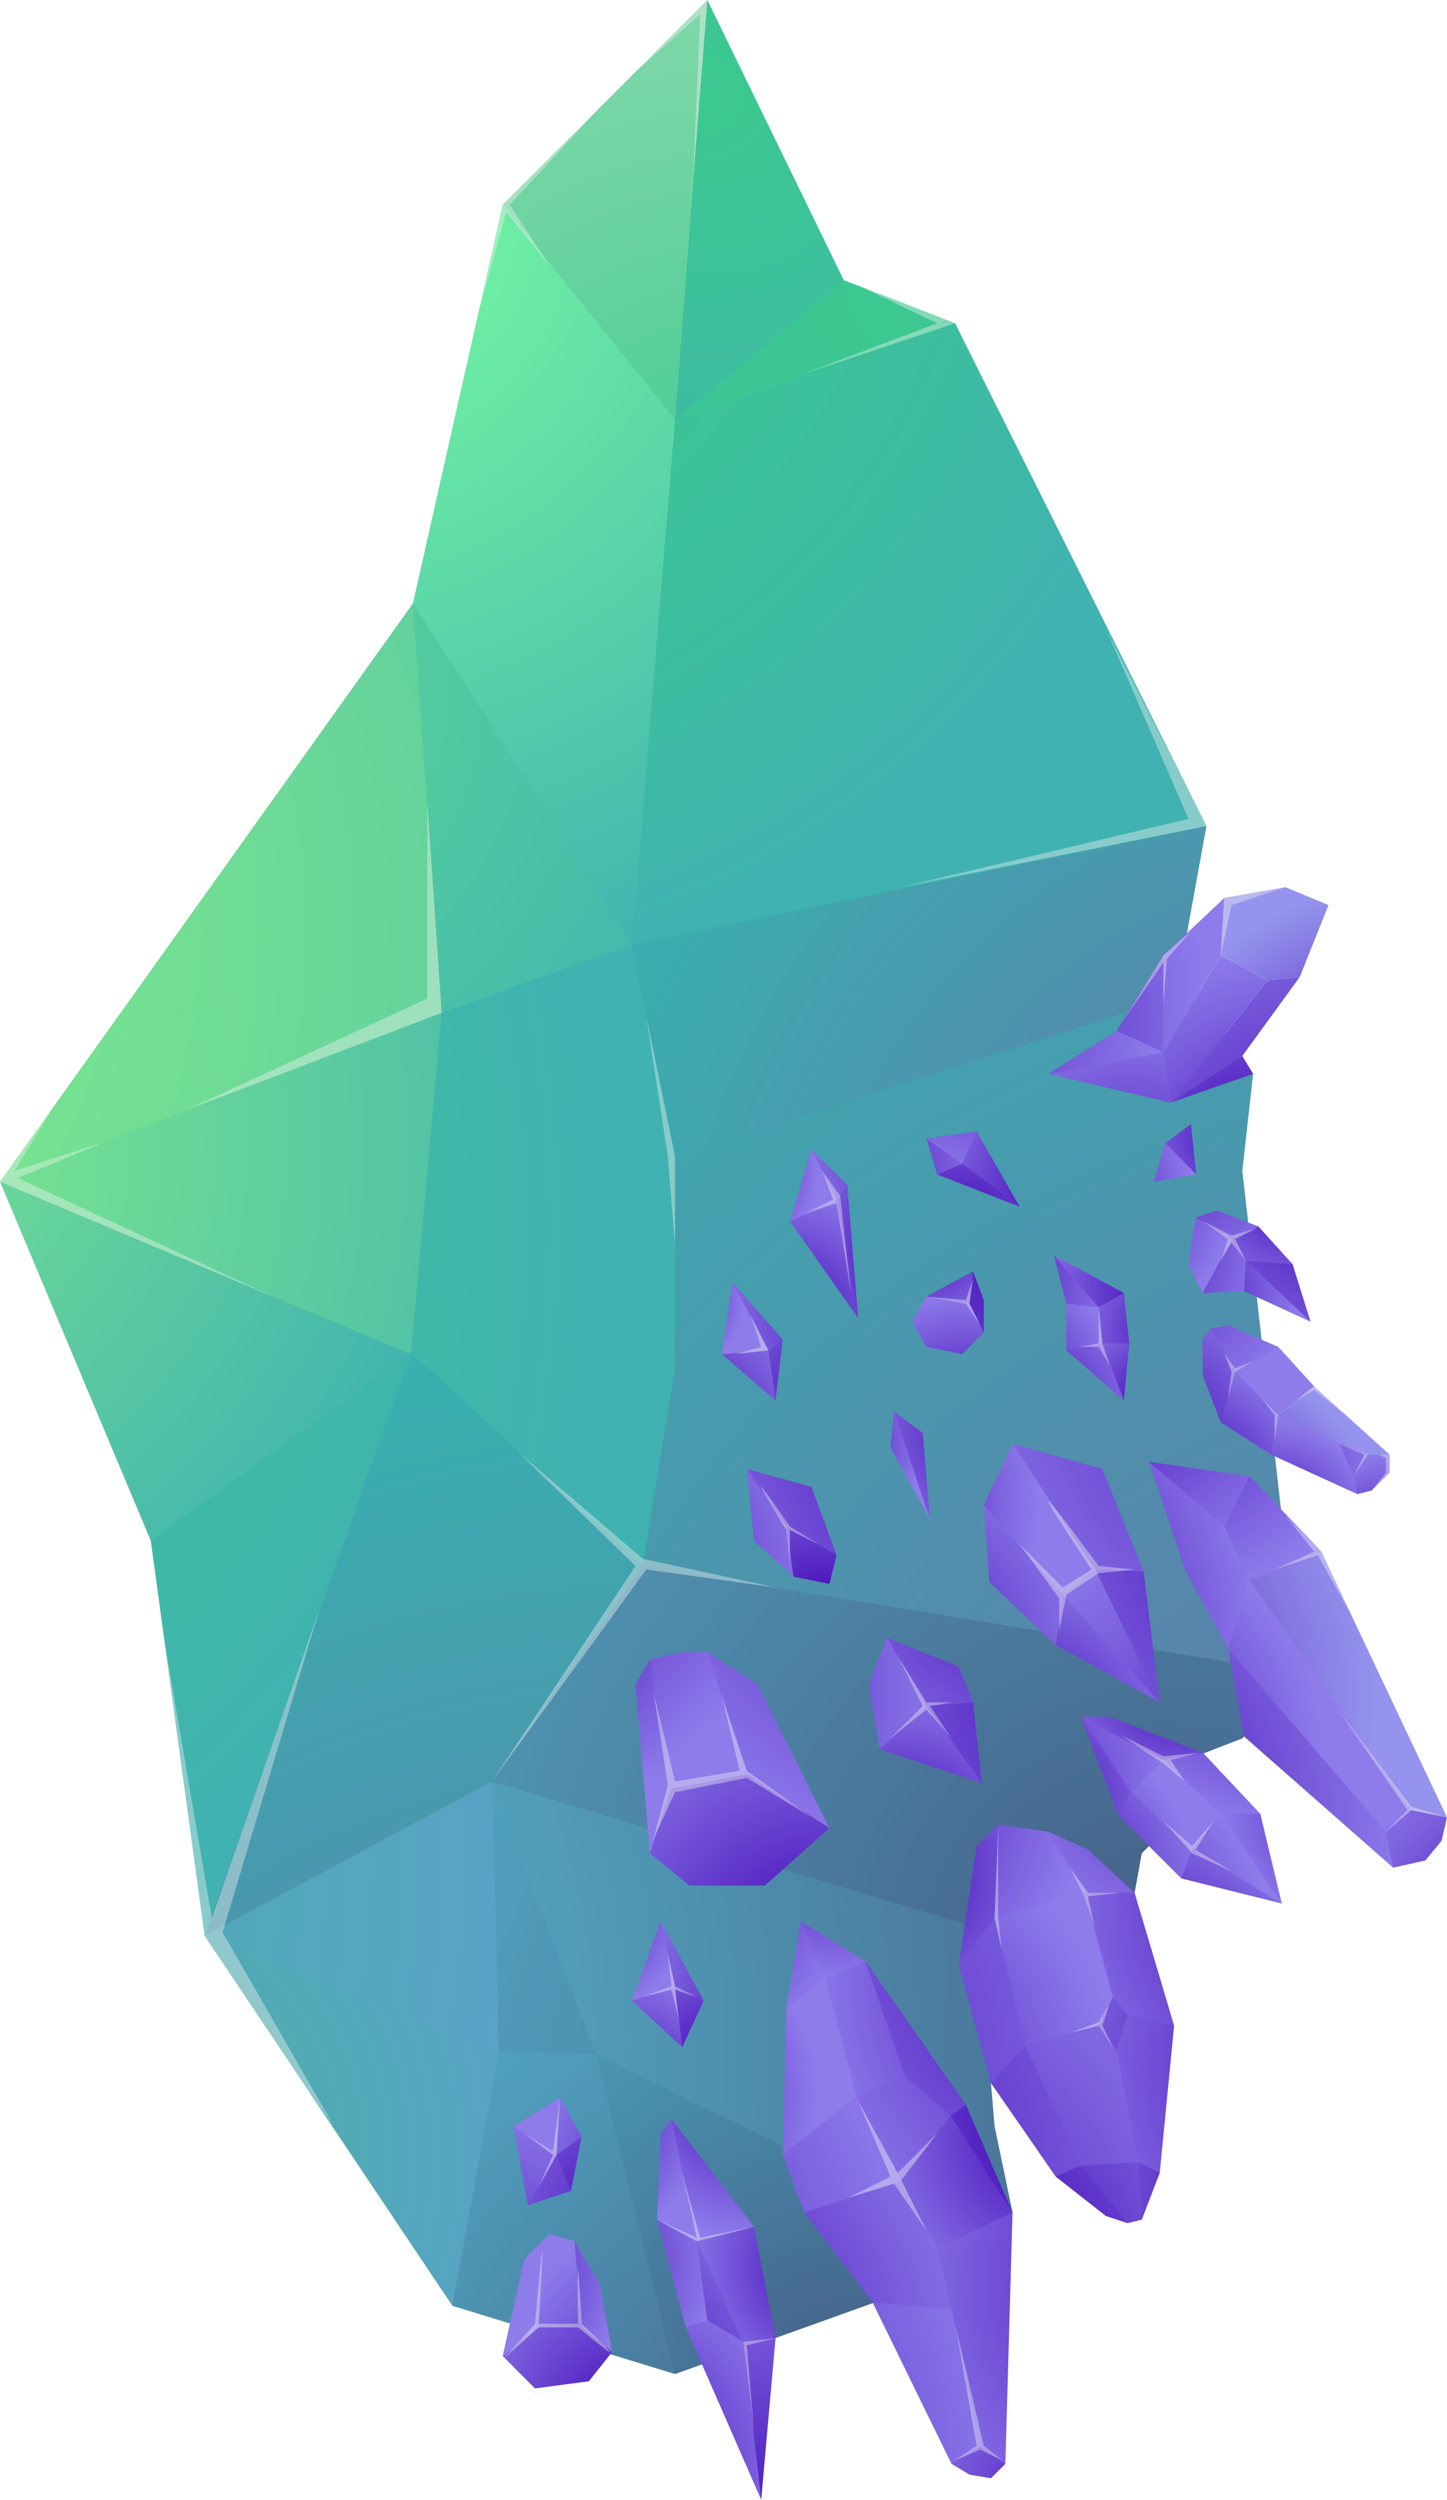 <?xml version="1.0" encoding="UTF-8"?>
<svg id="spiked" xmlns="http://www.w3.org/2000/svg" xmlns:xlink="http://www.w3.org/1999/xlink" viewBox="0 0 403 696">
  <defs>
    <radialGradient id="radial-gradient" cx="409.187" cy="624.385" fx="409.187" fy="624.385" r="536.141" gradientUnits="userSpaceOnUse">
      <stop offset="0" stop-color="#993fc1"/>
      <stop offset=".5" stop-color="#7667cd"/>
      <stop offset="1" stop-color="#88d1c9"/>
    </radialGradient>
    <radialGradient id="radial-gradient-2" cx="-97.667" cy="259.309" fx="-97.667" fy="259.309" r="437.656" gradientUnits="userSpaceOnUse">
      <stop offset="0" stop-color="#8bf486"/>
      <stop offset=".849" stop-color="#4bbcaa"/>
      <stop offset="1" stop-color="#40b2b1"/>
    </radialGradient>
    <radialGradient id="radial-gradient-3" cx="-78.516" cy="318.407" fx="-78.516" fy="318.407" r="273.39" xlink:href="#radial-gradient-2"/>
    <radialGradient id="radial-gradient-4" cx="-89.453" cy="270.555" fx="-89.453" fy="270.555" r="239.903" xlink:href="#radial-gradient-2"/>
    <radialGradient id="radial-gradient-5" cx="-179.781" cy="250.679" fx="-179.781" fy="250.679" r="354.04" gradientUnits="userSpaceOnUse">
      <stop offset="0" stop-color="#3cc98f"/>
      <stop offset=".342" stop-color="#3cc693"/>
      <stop offset=".688" stop-color="#3dbe9f"/>
      <stop offset="1" stop-color="#40b2b1"/>
    </radialGradient>
    <radialGradient id="radial-gradient-6" cx="272.175" cy="70.472" fx="272.175" fy="70.472" r="227.314" xlink:href="#radial-gradient-5"/>
    <radialGradient id="radial-gradient-7" cx="197.925" cy="26.654" fx="197.925" fy="26.654" r="152.77" gradientUnits="userSpaceOnUse">
      <stop offset="0" stop-color="#3cc98f"/>
      <stop offset="1" stop-color="#40b2b1"/>
    </radialGradient>
    <radialGradient id="radial-gradient-8" cx="210.54" cy="165.379" fx="210.54" fy="165.379" r="217.158" gradientUnits="userSpaceOnUse">
      <stop offset="0" stop-color="#3cc98f"/>
      <stop offset="1" stop-color="#96dcb1"/>
    </radialGradient>
    <radialGradient id="radial-gradient-9" cx="87.397" cy="55.59" fx="87.397" fy="55.59" r="232.437" gradientUnits="userSpaceOnUse">
      <stop offset="0" stop-color="#7affa0"/>
      <stop offset=".827" stop-color="#4abfad"/>
      <stop offset="1" stop-color="#40b2b1"/>
    </radialGradient>
    <radialGradient id="radial-gradient-10" cx="100.324" cy="35.621" fx="100.324" fy="35.621" r="241.856" xlink:href="#radial-gradient-5"/>
    <radialGradient id="radial-gradient-11" cx="414.339" cy="577.103" fx="414.339" fy="577.103" r="556.622" gradientUnits="userSpaceOnUse">
      <stop offset="0" stop-color="#686ea9"/>
      <stop offset="1" stop-color="#29c6b2"/>
    </radialGradient>
    <radialGradient id="radial-gradient-12" cx="325.12" cy="548.929" fx="325.12" fy="548.929" r="437.988" gradientUnits="userSpaceOnUse">
      <stop offset="0" stop-color="#455d87"/>
      <stop offset="1" stop-color="#5bd3e3"/>
    </radialGradient>
    <radialGradient id="radial-gradient-13" cx="183.338" cy="709.409" fx="183.338" fy="709.409" r="442.742" xlink:href="#radial-gradient-11"/>
    <radialGradient id="radial-gradient-14" cx="-163.231" cy="340.935" fx="-163.231" fy="340.935" r="332.533" xlink:href="#radial-gradient-5"/>
    <radialGradient id="radial-gradient-15" cx="51.604" cy="190.907" fx="51.604" fy="190.907" r="175.416" gradientUnits="userSpaceOnUse">
      <stop offset="0" stop-color="#5dd996"/>
      <stop offset="1" stop-color="#40b2b1"/>
    </radialGradient>
    <radialGradient id="radial-gradient-16" cx="22.497" cy="600.474" fx="22.497" fy="600.474" r="149.87" gradientUnits="userSpaceOnUse">
      <stop offset="0" stop-color="#45b59d"/>
      <stop offset="1" stop-color="#5d9ed0"/>
    </radialGradient>
    <radialGradient id="radial-gradient-17" cx="-20.489" cy="567.87" fx="-20.489" fy="567.87" r="388.974" gradientUnits="userSpaceOnUse">
      <stop offset="0" stop-color="#5bd3e3"/>
      <stop offset="1" stop-color="#455d87"/>
    </radialGradient>
    <radialGradient id="radial-gradient-18" cx="248.03" cy="701.559" fx="248.03" fy="701.559" r="187.742" gradientUnits="userSpaceOnUse">
      <stop offset="0" stop-color="#455d87"/>
      <stop offset="1" stop-color="#51a8c3"/>
    </radialGradient>
    <radialGradient id="radial-gradient-19" cx="236.496" cy="665.455" fx="236.496" fy="665.455" r="141.122" gradientUnits="userSpaceOnUse">
      <stop offset="0" stop-color="#455d87"/>
      <stop offset="1" stop-color="#4aa2bb"/>
    </radialGradient>
    <radialGradient id="radial-gradient-20" cx="362.547" cy="620.323" fx="362.547" fy="620.323" r="287.781" xlink:href="#radial-gradient-18"/>
    <radialGradient id="radial-gradient-21" cx="381.023" cy="374.758" fx="381.023" fy="374.758" r="316.675" xlink:href="#radial-gradient-11"/>
    <radialGradient id="radial-gradient-22" cx="-94.496" cy="520.458" fx="-94.496" fy="520.458" r="295.16" xlink:href="#radial-gradient-16"/>
    <radialGradient id="radial-gradient-23" cx="168.347" cy="686.203" fx="168.347" fy="686.203" r="59.102" gradientUnits="userSpaceOnUse">
      <stop offset="0" stop-color="#3e00b2"/>
      <stop offset=".25" stop-color="#5322c1"/>
      <stop offset=".759" stop-color="#7d62df"/>
      <stop offset="1" stop-color="#8e7ceb"/>
    </radialGradient>
    <radialGradient id="radial-gradient-24" cx="221.794" cy="717.513" fx="221.794" fy="717.513" r="104.095" xlink:href="#radial-gradient-23"/>
    <radialGradient id="radial-gradient-25" cx="157.28" cy="629.83" fx="157.28" fy="629.83" r="43.225" xlink:href="#radial-gradient-23"/>
    <radialGradient id="radial-gradient-26" cx="231.134" cy="631.02" fx="231.134" fy="631.02" r="42.446" xlink:href="#radial-gradient-23"/>
    <radialGradient id="radial-gradient-27" cx="161.83" cy="588.874" fx="161.83" fy="588.874" r="35.723" xlink:href="#radial-gradient-23"/>
    <radialGradient id="radial-gradient-28" cx="210.073" cy="579.972" fx="210.073" fy="579.972" r="43.919" xlink:href="#radial-gradient-23"/>
    <radialGradient id="radial-gradient-29" cx="385.136" cy="311.333" fx="385.136" fy="311.333" r="64.174" gradientUnits="userSpaceOnUse">
      <stop offset="0" stop-color="#3e00b2"/>
      <stop offset=".356" stop-color="#5f39c8"/>
      <stop offset=".793" stop-color="#8579e2"/>
      <stop offset="1" stop-color="#9593ed"/>
    </radialGradient>
    <radialGradient id="radial-gradient-30" cx="373.949" cy="343.908" fx="373.949" fy="343.908" r="106.233" xlink:href="#radial-gradient-23"/>
    <radialGradient id="radial-gradient-31" cx="359.595" cy="333.588" fx="359.595" fy="333.588" r="70.715" xlink:href="#radial-gradient-23"/>
    <radialGradient id="radial-gradient-32" cx="254.374" cy="276.385" fx="254.374" fy="276.385" r="80.912" xlink:href="#radial-gradient-23"/>
    <radialGradient id="radial-gradient-33" cx="263.209" cy="284.89" fx="263.209" fy="284.89" r="79.177" xlink:href="#radial-gradient-23"/>
    <radialGradient id="radial-gradient-34" cx="314.412" cy="345.747" fx="314.412" fy="345.747" r="64.092" xlink:href="#radial-gradient-23"/>
    <radialGradient id="radial-gradient-35" cx="228.791" cy="547.505" fx="228.791" fy="547.505" r="85.644" xlink:href="#radial-gradient-23"/>
    <radialGradient id="radial-gradient-36" cx="145.978" cy="423.286" fx="145.978" fy="423.286" r="77.221" xlink:href="#radial-gradient-23"/>
    <radialGradient id="radial-gradient-37" cx="147.56" cy="445.44" fx="147.56" fy="445.44" r="60.974" xlink:href="#radial-gradient-23"/>
    <radialGradient id="radial-gradient-38" cx="266.242" cy="415.11" fx="266.242" fy="415.11" r="107.077" xlink:href="#radial-gradient-23"/>
    <radialGradient id="radial-gradient-39" cx="243.891" cy="279.594" fx="243.891" fy="279.594" r="80.928" xlink:href="#radial-gradient-23"/>
    <radialGradient id="radial-gradient-40" cx="348.429" cy="322.302" fx="348.429" fy="322.302" r="61.925" xlink:href="#radial-gradient-23"/>
    <radialGradient id="radial-gradient-41" cx="336.499" cy="636.253" fx="336.499" fy="636.253" r="96.552" xlink:href="#radial-gradient-23"/>
    <radialGradient id="radial-gradient-42" cx="295.253" cy="594.795" fx="295.253" fy="594.795" r="58.679" xlink:href="#radial-gradient-23"/>
    <radialGradient id="radial-gradient-43" cx="298.813" cy="553.636" fx="298.813" fy="553.636" r="74.549" xlink:href="#radial-gradient-23"/>
    <radialGradient id="radial-gradient-44" cx="176.967" cy="657.397" fx="176.967" fy="657.397" r="105.891" xlink:href="#radial-gradient-23"/>
    <radialGradient id="radial-gradient-45" cx="180.871" cy="583.799" fx="180.871" fy="583.799" r="47.35" xlink:href="#radial-gradient-23"/>
    <radialGradient id="radial-gradient-46" cx="168.659" cy="684.912" fx="168.659" fy="684.912" r="114.592" xlink:href="#radial-gradient-23"/>
    <radialGradient id="radial-gradient-47" cx="186.857" cy="521.132" fx="186.857" fy="521.132" r="53.467" xlink:href="#radial-gradient-23"/>
    <radialGradient id="radial-gradient-48" cx="303.935" cy="699.51" fx="303.935" fy="699.51" r="56.392" xlink:href="#radial-gradient-23"/>
    <radialGradient id="radial-gradient-49" cx="359.478" cy="573.306" fx="359.478" fy="573.306" r="80.311" xlink:href="#radial-gradient-23"/>
    <radialGradient id="radial-gradient-50" cx="167.625" cy="585.308" fx="167.625" fy="585.308" r="178.642" xlink:href="#radial-gradient-23"/>
    <radialGradient id="radial-gradient-51" cx="366.962" cy="530.832" fx="366.962" fy="530.832" r="83.204" xlink:href="#radial-gradient-23"/>
    <radialGradient id="radial-gradient-52" cx="229.951" cy="582.719" fx="229.951" fy="582.719" r="81.57" xlink:href="#radial-gradient-23"/>
    <radialGradient id="radial-gradient-53" cx="246.885" cy="521.226" fx="246.885" fy="521.226" r="54.244" xlink:href="#radial-gradient-23"/>
    <radialGradient id="radial-gradient-54" cx="236.987" cy="498.261" fx="236.987" fy="498.261" r="66.518" gradientTransform="translate(-17.592 10.144) rotate(-1.952)" xlink:href="#radial-gradient-23"/>
    <radialGradient id="radial-gradient-55" cx="340.456" cy="477.271" fx="340.456" fy="477.271" r="70.996" xlink:href="#radial-gradient-23"/>
    <radialGradient id="radial-gradient-56" cx="224.125" cy="648.491" fx="224.125" fy="648.491" r="142.044" xlink:href="#radial-gradient-23"/>
    <radialGradient id="radial-gradient-57" cx="374.238" cy="575.59" fx="374.238" fy="575.59" r="88.279" xlink:href="#radial-gradient-23"/>
    <radialGradient id="radial-gradient-58" cx="201.99" cy="612.445" fx="201.99" fy="612.445" r="157.4" xlink:href="#radial-gradient-23"/>
    <radialGradient id="radial-gradient-59" cx="356.904" cy="612.617" fx="356.904" fy="612.617" r="74.441" xlink:href="#radial-gradient-23"/>
    <radialGradient id="radial-gradient-60" cx="267.023" cy="630.973" fx="267.023" fy="630.973" r="94.017" xlink:href="#radial-gradient-23"/>
    <radialGradient id="radial-gradient-61" cx="267.161" cy="633.324" fx="267.161" fy="633.324" r="108.746" xlink:href="#radial-gradient-23"/>
    <radialGradient id="radial-gradient-62" cx="282.302" cy="485.214" fx="282.302" fy="485.214" r="53.595" xlink:href="#radial-gradient-23"/>
    <radialGradient id="radial-gradient-63" cx="368.148" cy="427.478" fx="368.148" fy="427.478" r="104.835" xlink:href="#radial-gradient-23"/>
    <radialGradient id="radial-gradient-64" cx="392.397" cy="365.837" fx="392.397" fy="365.837" r="150.355" xlink:href="#radial-gradient-23"/>
    <radialGradient id="radial-gradient-65" cx="243.344" cy="462.955" fx="243.344" fy="462.955" r="65.448" xlink:href="#radial-gradient-23"/>
    <radialGradient id="radial-gradient-66" cx="427.673" cy="541.828" fx="427.673" fy="541.828" r="61.94" xlink:href="#radial-gradient-23"/>
    <radialGradient id="radial-gradient-67" cx="304.06" cy="487.797" fx="304.06" fy="487.797" r="64.134" xlink:href="#radial-gradient-23"/>
    <radialGradient id="radial-gradient-68" cx="298.258" cy="502.907" fx="298.258" fy="502.907" r="95.026" xlink:href="#radial-gradient-23"/>
    <radialGradient id="radial-gradient-69" cx="281.789" cy="472.342" fx="281.789" fy="472.342" r="101.886" gradientUnits="userSpaceOnUse">
      <stop offset="0" stop-color="#3e00b2"/>
      <stop offset=".356" stop-color="#5f39c8"/>
      <stop offset=".793" stop-color="#8579e2"/>
      <stop offset="1" stop-color="#9593ed"/>
    </radialGradient>
    <radialGradient id="radial-gradient-70" cx="316.615" cy="377.132" fx="316.615" fy="377.132" r="71.376" xlink:href="#radial-gradient-23"/>
    <radialGradient id="radial-gradient-71" cx="289.714" cy="449.923" fx="289.714" fy="449.923" r="61.726" xlink:href="#radial-gradient-23"/>
    <radialGradient id="radial-gradient-72" cx="305.143" cy="372.78" fx="305.143" fy="372.78" r="73.737" xlink:href="#radial-gradient-23"/>
    <radialGradient id="radial-gradient-73" cx="282.989" cy="440.033" fx="282.989" fy="440.033" r="66.66" xlink:href="#radial-gradient-23"/>
    <radialGradient id="radial-gradient-74" cx="353.247" cy="453.437" fx="353.247" fy="453.437" r="55.285" xlink:href="#radial-gradient-23"/>
    <radialGradient id="radial-gradient-75" cx="288.429" cy="521.514" fx="288.429" fy="521.514" r="42.936" gradientTransform="translate(-6.651 4.409) rotate(-.762)" xlink:href="#radial-gradient-23"/>
    <radialGradient id="radial-gradient-76" cx="290.37" cy="523.346" fx="290.37" fy="523.346" r="47.701" xlink:href="#radial-gradient-23"/>
    <radialGradient id="radial-gradient-77" cx="301.291" cy="539.827" fx="301.291" fy="539.827" r="52.229" xlink:href="#radial-gradient-23"/>
    <radialGradient id="radial-gradient-78" cx="379.093" cy="500.432" fx="379.093" fy="500.432" r="39.863" xlink:href="#radial-gradient-23"/>
    <radialGradient id="radial-gradient-79" cx="317.496" cy="551.776" fx="317.496" fy="551.776" r="53.116" xlink:href="#radial-gradient-23"/>
    <radialGradient id="radial-gradient-80" cx="273.376" cy="500.748" fx="273.376" fy="500.748" r="54.191" xlink:href="#radial-gradient-23"/>
    <radialGradient id="radial-gradient-81" cx="285.39" cy="500.469" fx="285.39" fy="500.469" r="45.657" xlink:href="#radial-gradient-23"/>
    <radialGradient id="radial-gradient-82" cx="329.209" cy="464.951" fx="329.209" fy="464.951" r="43.199" xlink:href="#radial-gradient-23"/>
    <radialGradient id="radial-gradient-83" cx="134.637" cy="641" fx="134.637" fy="641" r="124.143" xlink:href="#radial-gradient-23"/>
    <radialGradient id="radial-gradient-84" cx="305.747" cy="543.341" fx="305.747" fy="543.341" r="108.284" xlink:href="#radial-gradient-23"/>
    <radialGradient id="radial-gradient-85" cx="301.757" cy="593.895" fx="301.757" fy="593.895" r="108.903" xlink:href="#radial-gradient-23"/>
    <radialGradient id="radial-gradient-86" cx="317.011" cy="546.846" fx="317.011" fy="546.846" r="103.501" xlink:href="#radial-gradient-23"/>
    <radialGradient id="radial-gradient-87" cx="168.093" cy="669.027" fx="168.093" fy="669.027" r="67.598" xlink:href="#radial-gradient-23"/>
    <radialGradient id="radial-gradient-88" cx="289.37" cy="432.015" fx="289.37" fy="432.015" r="78.345" xlink:href="#radial-gradient-23"/>
    <radialGradient id="radial-gradient-89" cx="192.159" cy="469.303" fx="192.159" fy="469.303" r="71.538" xlink:href="#radial-gradient-23"/>
    <radialGradient id="radial-gradient-90" cx="316.602" cy="471.271" fx="316.602" fy="471.271" r="106.655" xlink:href="#radial-gradient-23"/>
    <radialGradient id="radial-gradient-91" cx="251.348" cy="513.82" fx="251.348" fy="513.82" r="46.642" xlink:href="#radial-gradient-23"/>
    <radialGradient id="radial-gradient-92" cx="156.799" cy="552.091" fx="156.799" fy="552.091" r="28.799" gradientTransform="translate(395.214 8.345) rotate(39.838)" xlink:href="#radial-gradient-23"/>
    <radialGradient id="radial-gradient-93" cx="221.692" cy="532.472" fx="221.692" fy="532.472" r="53.571" gradientTransform="translate(395.214 8.345) rotate(39.838)" xlink:href="#radial-gradient-23"/>
    <radialGradient id="radial-gradient-94" cx="215.189" cy="560.377" fx="215.189" fy="560.377" r="44.014" gradientTransform="translate(395.214 8.345) rotate(39.838)" xlink:href="#radial-gradient-23"/>
    <radialGradient id="radial-gradient-95" cx="198.33" cy="584.22" fx="198.33" fy="584.22" r="37.208" gradientTransform="translate(395.214 8.345) rotate(39.838)" xlink:href="#radial-gradient-23"/>
    <radialGradient id="radial-gradient-96" cx="242.01" cy="418.98" fx="242.01" fy="418.98" r="47.926" xlink:href="#radial-gradient-23"/>
    <radialGradient id="radial-gradient-97" cx="358.314" cy="523.983" fx="358.314" fy="523.983" r="110.663" xlink:href="#radial-gradient-23"/>
    <radialGradient id="radial-gradient-98" cx="387.764" cy="432.004" fx="387.764" fy="432.004" r="27.397" xlink:href="#radial-gradient-23"/>
    <radialGradient id="radial-gradient-99" cx="353.624" cy="424.762" fx="353.624" fy="424.762" r="29.549" gradientUnits="userSpaceOnUse">
      <stop offset="0" stop-color="#3e00b2"/>
      <stop offset=".25" stop-color="#5322c1"/>
      <stop offset=".759" stop-color="#7d62df"/>
      <stop offset="1" stop-color="#8e7ceb"/>
    </radialGradient>
    <radialGradient id="radial-gradient-100" cx="339.207" cy="424.716" fx="339.207" fy="424.716" r="44.626" xlink:href="#radial-gradient-69"/>
    <radialGradient id="radial-gradient-101" cx="332.707" cy="411.647" fx="332.707" fy="411.647" r="35.028" xlink:href="#radial-gradient-23"/>
    <radialGradient id="radial-gradient-102" cx="317.245" cy="403.654" fx="317.245" fy="403.654" r="28.945" xlink:href="#radial-gradient-23"/>
    <radialGradient id="radial-gradient-103" cx="307.589" cy="340.643" fx="307.589" fy="340.643" r="62.43" xlink:href="#radial-gradient-23"/>
    <radialGradient id="radial-gradient-104" cx="317.911" cy="401.029" fx="317.911" fy="401.029" r="46.908" xlink:href="#radial-gradient-23"/>
    <radialGradient id="radial-gradient-105" cx="374.754" cy="325.207" fx="374.754" fy="325.207" r="70.708" xlink:href="#radial-gradient-23"/>
    <radialGradient id="radial-gradient-106" cx="327.609" cy="360.58" fx="327.609" fy="360.58" r="35.306" xlink:href="#radial-gradient-23"/>
    <radialGradient id="radial-gradient-107" cx="306.517" cy="334.483" fx="306.517" fy="334.483" r="36.823" xlink:href="#radial-gradient-23"/>
    <radialGradient id="radial-gradient-108" cx="360.83" cy="330.148" fx="360.83" fy="330.148" r="35.301" xlink:href="#radial-gradient-23"/>
    <radialGradient id="radial-gradient-109" cx="313.175" cy="309.954" fx="313.175" fy="309.954" r="59.426" xlink:href="#radial-gradient-23"/>
    <radialGradient id="radial-gradient-110" cx="313.148" cy="348.357" fx="313.148" fy="348.357" r="40.851" xlink:href="#radial-gradient-23"/>
    <radialGradient id="radial-gradient-111" cx="346.349" cy="318.76" fx="346.349" fy="318.76" r="33.277" gradientTransform="translate(-50.71 61.861) rotate(-9.991)" xlink:href="#radial-gradient-23"/>
    <radialGradient id="radial-gradient-112" cx="296.881" cy="325.906" fx="296.881" fy="325.906" r="34.97" gradientTransform="translate(-50.71 61.861) rotate(-9.991)" xlink:href="#radial-gradient-23"/>
    <radialGradient id="radial-gradient-113" cx="232.654" cy="402.055" fx="232.654" fy="402.055" r="25.027" xlink:href="#radial-gradient-23"/>
    <radialGradient id="radial-gradient-114" cx="278.518" cy="397.28" fx="278.518" fy="397.28" r="44.483" xlink:href="#radial-gradient-23"/>
    <radialGradient id="radial-gradient-115" cx="268.697" cy="396.766" fx="268.697" fy="396.766" r="37.773" xlink:href="#radial-gradient-23"/>
    <radialGradient id="radial-gradient-116" cx="258.524" cy="344.559" fx="258.524" fy="344.559" r="28.444" xlink:href="#radial-gradient-23"/>
    <radialGradient id="radial-gradient-117" cx="289.818" cy="351.1" fx="289.818" fy="351.1" r="69.329" xlink:href="#radial-gradient-23"/>
    <radialGradient id="radial-gradient-118" cx="323.159" cy="390.118" fx="323.159" fy="390.118" r="29.388" xlink:href="#radial-gradient-23"/>
    <radialGradient id="radial-gradient-119" cx="285.872" cy="393.085" fx="285.872" fy="393.085" r="35.772" xlink:href="#radial-gradient-23"/>
    <radialGradient id="radial-gradient-120" cx="326.964" cy="370.882" fx="326.964" fy="370.882" r="30.217" xlink:href="#radial-gradient-23"/>
    <radialGradient id="radial-gradient-121" cx="278.742" cy="383.934" fx="278.742" fy="383.934" r="32.806" xlink:href="#radial-gradient-23"/>
    <radialGradient id="radial-gradient-122" cx="268.54" cy="355.652" fx="268.54" fy="355.652" r="46.92" xlink:href="#radial-gradient-23"/>
    <radialGradient id="radial-gradient-123" cx="324.261" cy="358.725" fx="324.261" fy="358.725" r="38.514" xlink:href="#radial-gradient-23"/>
    <radialGradient id="radial-gradient-124" cx="296.343" cy="331.146" fx="296.343" fy="331.146" r="42.907" xlink:href="#radial-gradient-23"/>
    <radialGradient id="radial-gradient-125" cx="268.179" cy="344.104" fx="268.179" fy="344.104" r="43.815" xlink:href="#radial-gradient-23"/>
    <radialGradient id="radial-gradient-126" cx="233.781" cy="326.408" fx="233.781" fy="326.408" r="43.965" xlink:href="#radial-gradient-23"/>
    <radialGradient id="radial-gradient-127" cx="270.598" cy="281.38" fx="270.598" fy="281.38" r="46.534" xlink:href="#radial-gradient-23"/>
    <radialGradient id="radial-gradient-128" cx="254.628" cy="317.643" fx="254.628" fy="317.643" r="33.871" xlink:href="#radial-gradient-23"/>
    <radialGradient id="radial-gradient-129" cx="260.347" cy="352.256" fx="260.347" fy="352.256" r="51.709" xlink:href="#radial-gradient-23"/>
    <radialGradient id="radial-gradient-130" cx="204.102" cy="326.145" fx="204.102" fy="326.145" r="24.203" xlink:href="#radial-gradient-23"/>
    <radialGradient id="radial-gradient-131" cx="217.221" cy="368.62" fx="217.221" fy="368.62" r="41.163" xlink:href="#radial-gradient-23"/>
    <radialGradient id="radial-gradient-132" cx="188.137" cy="400.05" fx="188.137" fy="400.05" r="43.991" xlink:href="#radial-gradient-23"/>
    <radialGradient id="radial-gradient-133" cx="188.711" cy="362.782" fx="188.711" fy="362.782" r="18.376" xlink:href="#radial-gradient-23"/>
    <radialGradient id="radial-gradient-134" cx="242.533" cy="363.246" fx="242.533" fy="363.246" r="46.815" xlink:href="#radial-gradient-23"/>
    <radialGradient id="radial-gradient-135" cx="236.731" cy="388.908" fx="236.731" fy="388.908" r="46.973" xlink:href="#radial-gradient-23"/>
    <radialGradient id="radial-gradient-136" cx="229.876" cy="449.959" fx="229.876" fy="449.959" r="50.115" xlink:href="#radial-gradient-23"/>
    <radialGradient id="radial-gradient-137" cx="274.751" cy="396.421" fx="274.751" fy="396.421" r="102.62" xlink:href="#radial-gradient-23"/>
    <radialGradient id="radial-gradient-138" cx="169.564" cy="437.674" fx="169.564" fy="437.674" r="59.581" xlink:href="#radial-gradient-23"/>
    <radialGradient id="radial-gradient-139" cx="177.464" cy="675.117" fx="177.464" fy="675.117" r="55.907" xlink:href="#radial-gradient-23"/>
    <radialGradient id="radial-gradient-140" cx="135.758" cy="632.615" fx="135.758" fy="632.615" r="38.9" xlink:href="#radial-gradient-23"/>
    <radialGradient id="radial-gradient-141" cx="104.666" cy="627.69" fx="104.666" fy="627.69" r="41.452" xlink:href="#radial-gradient-23"/>
    <radialGradient id="radial-gradient-142" cx="188.013" cy="668.834" fx="188.013" fy="668.834" r="50.781" xlink:href="#radial-gradient-23"/>
    <radialGradient id="radial-gradient-143" cx="134.042" cy="576.412" fx="134.042" fy="576.412" r="12.939" xlink:href="#radial-gradient-23"/>
    <radialGradient id="radial-gradient-144" cx="189.506" cy="608.06" fx="189.506" fy="608.06" r="45.07" xlink:href="#radial-gradient-23"/>
    <radialGradient id="radial-gradient-145" cx="127.412" cy="658.144" fx="127.412" fy="658.144" r="77.285" xlink:href="#radial-gradient-23"/>
    <radialGradient id="radial-gradient-146" cx="172.891" cy="622.769" fx="172.891" fy="622.769" r="58.783" xlink:href="#radial-gradient-23"/>
    <radialGradient id="radial-gradient-147" cx="183.129" cy="625.387" fx="183.129" fy="625.387" r="62.916" gradientTransform="translate(-16.266 4.32) rotate(-1.541)" xlink:href="#radial-gradient-23"/>
    <radialGradient id="radial-gradient-148" cx="335.341" cy="413.132" fx="335.341" fy="413.132" r="50.446" xlink:href="#radial-gradient-23"/>
    <radialGradient id="radial-gradient-149" cx="232.747" cy="510.055" fx="232.747" fy="510.055" r="42.035" xlink:href="#radial-gradient-23"/>
  </defs>
  <g id="green-purple">
    <g id="bg_copy_2" data-name="bg copy 2">
      <path d="M340.53,326.075c.967-8.85,1.934-17.701,2.901-26.551-5.479-7.539-10.958-15.078-16.436-22.617-.644-4.261-1.289-8.523-1.934-12.784,1.934-10.817,3.867-21.634,5.801-32.451-22.56-45.89-45.12-91.78-67.68-137.67-9.991-3.933-19.982-7.867-29.972-11.8-12.247-25.567-24.494-51.135-36.74-76.702-18.37,18.684-36.74,37.368-55.111,56.051-8.057,36.384-16.114,72.769-24.171,109.153-37.063,52.774-74.125,105.547-111.188,158.321,13.536,32.779,27.072,65.557,40.608,98.336,4.834,36.056,9.668,72.113,14.503,108.169,22.238,33.762,44.475,67.524,66.713,101.286,19.982,6.228,39.963,12.456,59.945,18.684,29.65-10.817,59.3-21.634,88.95-32.451,.644-3.933,1.289-7.867,1.934-11.8-1.611-7.867-3.223-15.734-4.834-23.601-.322-3.933-.644-7.867-.967-11.8,8.702-11.145,17.403-22.29,26.105-33.434,4.19-6.228,8.379-12.456,12.569-18.684,.644-3.606,1.289-7.211,1.934-10.817,1.611-1.639,3.223-3.278,4.834-4.917,1.611-6.556,3.223-13.111,4.834-19.667,5.801-2.295,11.602-4.589,17.403-6.883,5.157-5.9,10.313-11.8,15.47-17.701-5.157-45.89-10.313-91.78-15.47-137.67Z" style="fill: url(#radial-gradient);"/>
    </g>
    <g id="shapes_color_copy_2" data-name="shapes_color copy 2">
      <path d="M115,168c.667,1.667,1.333,3.333,2,5,2.667,36.333,5.333,72.667,8,109-40,15.333-80,30.667-120,46-1.667,.333-3.333,.667-5,1,38.333-53.667,76.667-107.333,115-161Z" style="fill: url(#radial-gradient-2);"/>
      <path d="M115,378c-37-15.333-74-30.667-111-46-1.333-1-2.667-2-4-3,41-15.667,82-31.333,123-47,.667,1,1.333,2,2,3-3.333,31-6.667,62-10,93Z" style="fill: url(#radial-gradient-3);"/>
      <path d="M0,329c14,33.333,28,66.667,42,100h3c23-16.333,46-32.667,69-49,.5-.833,1-1.667,1.5-2.5-38.5-16.167-77-32.333-115.5-48.5Z" style="fill: url(#radial-gradient-4);"/>
      <path d="M114.5,376.5c.167,1.5,.333,3,.5,4.5-18.667,51.667-37.333,103.333-56,155-.667,1-1.333,2-2,3-5-36.667-10-73.333-15-110,24.167-17.5,48.333-35,72.5-52.5Z" style="fill: url(#radial-gradient-5);"/>
      <path d="M235,78c-1,.333-2,.667-3,1-14,11.667-28,23.333-42,35-.667,1-1.333,2-2,3,1,.333,2,.667,3,1,24.333-8.667,48.667-17.333,73-26,.667-.667,1.333-1.333,2-2-10.333-4-20.667-8-31-12Z" style="fill: url(#radial-gradient-6);"/>
      <path d="M197,0c-.333,1.333-.667,2.667-1,4-3,35.667-6,71.333-9,107,.333,2,.667,4,1,6,15.667-13,31.333-26,47-39-12.667-26-25.333-52-38-78Z" style="fill: url(#radial-gradient-7);"/>
      <path d="M140,57L197,0l-9,117h-2c-15.333-19-30.667-38-46-57v-3Z" style="fill: url(#radial-gradient-8);"/>
      <path d="M189,118c-4,49.667-8,99.333-12,149-20.333-32-40.667-64-61-96-.333-1-.667-2-1-3,8.333-37,16.667-74,25-111,16.333,20.333,32.667,40.667,49,61Z" style="fill: url(#radial-gradient-9);"/>
      <path d="M336,230c-2.667,1-5.333,2-8,3l-147,30h-5c4-48.667,8-97.333,12-146l78-27c23.333,46.667,46.667,93.333,70,140Z" style="fill: url(#radial-gradient-10);"/>
      <path d="M186,319c-3.333,39.667-6.667,79.333-10,119,61,9.667,122,19.333,183,29,1-.333,2-.667,3-1-5.333-46.667-10.667-93.333-16-140l3-27c-5.667-7.667-11.333-15.333-17-23-1-.333-2-.667-3-1-47.667,14.667-95.333,29.333-143,44Z" style="fill: url(#radial-gradient-11);"/>
      <path d="M179,436l183,30c-5.333,6-10.667,12-16,18-6,2.333-12,4.667-18,7-1.667,6.667-3.333,13.333-5,20-1.667,1.667-3.333,3.333-5,5-.667,3.667-1.333,7.333-2,11-4.333,6.333-8.667,12.667-13,19h-4c-53-15.667-106-31.333-159-47-1.333-1-2.667-2-4-3,13.667-20,27.333-40,41-60h2Z" style="fill: url(#radial-gradient-12);"/>
      <path d="M179,436c-.333-1-.667-2-1-3-20-18.333-40-36.667-60-55-1.167-.5-2.333-1-3.5-1.5-19.167,54.167-38.333,108.333-57.5,162.5h3c25-13.333,50-26.667,75-40,14.667-21,29.333-42,44-63Z" style="fill: url(#radial-gradient-13);"/>
      <path d="M123,282c-2.833,31.5-5.667,63-8.5,94.5,21.5,19.833,43,39.667,64.5,59.5,3-18.333,6-36.667,9-55v-59c.333-.667,.667-1.333,1-2-4-18.667-8-37.333-12-56-.667-.667-1.333-1.333-2-2-16.667,6-33.333,12-50,18-.667,.667-1.333,1.333-2,2Z" style="fill: url(#radial-gradient-14);"/>
      <path d="M115,168c2.667,38,5.333,76,8,114,17.667-6.333,35.333-12.667,53-19-20.333-31.667-40.667-63.333-61-95Z" style="fill: url(#radial-gradient-15);"/>
      <path d="M57,539c2,.333,4,.667,6,1,25.667,10,51.333,20,77,30-4.333,23.333-8.667,46.667-13,70-.333,.667-.667,1.333-1,2-23-34.333-46-68.667-69-103Z" style="fill: url(#radial-gradient-16);"/>
      <path d="M137,496c.333,1.667,.667,3.333,1,5l27,72c36.667,18,73.333,36,110,54,1.667,.333,3.333,.667,5,1,.667-4,1.333-8,2-12-1.667-8-3.333-16-5-24-.333-4-.667-8-1-12,9-11.333,18-22.667,27-34-55.333-16.667-110.667-33.333-166-50Z" style="fill: url(#radial-gradient-17);"/>
      <path d="M139,571c.333-.333,.667-.667,1-1,8.333,.333,16.667,.667,25,1,.667,.667,1.333,1.333,2,2,7.333,29,14.667,58,22,87-.333,.333-.667,.667-1,1-20.667-6.333-41.333-12.667-62-19,4.333-23.667,8.667-47.333,13-71Z" style="fill: url(#radial-gradient-18);"/>
      <path d="M166,572c38,18.667,76,37.333,114,56-30.667,11-61.333,22-92,33-7.333-29.667-14.667-59.333-22-89Z" style="fill: url(#radial-gradient-19);"/>
      <path d="M166,572c-9-.333-18-.667-27-1-.667-3-1.333-6-2-9-.333-19-.667-38-1-57,.333-3,.667-6,1-9,9.667,25.333,19.333,50.667,29,76Z" style="fill: url(#radial-gradient-20);"/>
      <path d="M176,263c4,19.667,8,39.333,12,59,48-15.333,96-30.667,144-46-.667-4.333-1.333-8.667-2-13l6-33c-53.333,11-106.667,22-160,33Z" style="fill: url(#radial-gradient-21);"/>
      <path d="M137,496c-26.667,14.333-53.333,28.667-80,43,27.333,10.667,54.667,21.333,82,32-.667-25-1.333-50-2-75Z" style="fill: url(#radial-gradient-22);"/>
    </g>
    <g id="shapes_spikes_color">
      <path d="M191,648c.333-.333,.667-.667,1-1,1-.333,2-.667,3-1h3c2.333,1.333,4.667,2.667,7,4,.667,.667,1.333,1.333,2,2,.333,.667,.667,1.333,1,2,1.333,12.333,2.667,24.667,4,37v5l-21-48Z" style="fill: url(#radial-gradient-23);"/>
      <path d="M216,651c-.667-.333-1.333-.667-2-1-2,.333-4,.667-6,1-.333,.333-.667,.667-1,1,1.667,14.667,3.333,29.333,5,44,1.333-15,2.667-30,4-45Z" style="fill: url(#radial-gradient-24);"/>
      <path d="M183,618h2c2.333,1.333,4.667,2.667,7,4,.667,.667,1.333,1.333,2,2,.484,2.013,.967,4.025,1.451,6.037,.516,4.654,1.033,9.308,1.549,13.963v2c-2,.667-4,1.333-6,2-2.667-10-5.333-20-8-30Z" style="fill: url(#radial-gradient-25);"/>
      <path d="M194,624c1-.667,2-1.333,3-2,3.667-.667,7.333-1.333,11-2h2c2,10.333,4,20.667,6,31-3,.333-6,.667-9,1-4.333-9.333-8.667-18.667-13-28Z" style="fill: url(#radial-gradient-26);"/>
      <path d="M187,590c.333,1,.667,2,1,3l6,30v1c-3.667-2-7.333-4-11-6,.333-8,.667-16,1-24,1-1.333,2-2.667,3-4Z" style="fill: url(#radial-gradient-27);"/>
      <path d="M187,590c7.667,10,15.333,20,23,30l-16,4c-2.333-11.333-4.667-22.667-7-34Z" style="fill: url(#radial-gradient-28);"/>
      <path d="M370,252c-4-1.667-8-3.333-12-5-5.667,1-11.333,2-17,3-.333,5.333-.667,10.667-1,16,4.333,2.333,8.667,4.667,13,7,3-.333,6-.667,9-1,2.667-6.667,5.333-13.333,8-20Z" style="fill: url(#radial-gradient-29);"/>
      <path d="M353,273c-9,11.333-18,22.667-27,34,6.667-4.333,13.333-8.667,20-13,5.333-7.333,10.667-14.667,16-22-3,.333-6,.667-9,1Z" style="fill: url(#radial-gradient-30);"/>
      <path d="M340,266c-5.333,9-10.667,18-16,27,.667,4.667,1.333,9.333,2,14,9-11.333,18-22.667,27-34-4.333-2.333-8.667-4.667-13-7Z" style="fill: url(#radial-gradient-31);"/>
      <path d="M341,250c-5.667,5.333-11.333,10.667-17,16v27c5.333-9,10.667-18,16-27,.333-5.333,.667-10.667,1-16Z" style="fill: url(#radial-gradient-32);"/>
      <path d="M324,266v27c-4.333-2-8.667-4-13-6,4.333-7,8.667-14,13-21Z" style="fill: url(#radial-gradient-33);"/>
      <path d="M326,307c-11.333-2.667-22.667-5.333-34-8,10.667-2,21.333-4,32-6,.667,4.667,1.333,9.333,2,14Z" style="fill: url(#radial-gradient-34);"/>
      <path d="M208,493c-7.333,1.333-14.667,2.667-22,4-1.333,4.333-2.667,8.667-4,13-.333,2-.667,4-1,6,3.667,3,7.333,6,11,9h21c6-5.333,12-10.667,18-16-1.333-1.333-2.667-2.667-4-4-6.333-4-12.667-8-19-12Z" style="fill: url(#radial-gradient-35);"/>
      <path d="M181,462c3-.667,6-1.333,9-2h7c.667,1,1.333,2,2,3,3,9.667,6,19.333,9,29v2c-7,1.333-14,2.667-21,4-.333-.667-.667-1.333-1-2-1.667-10.333-3.333-20.667-5-31v-3Z" style="fill: url(#radial-gradient-36);"/>
      <path d="M177,469c1.333,15.667,2.667,31.333,4,47l6-18-6-36c-1.333,2.333-2.667,4.667-4,7Z" style="fill: url(#radial-gradient-37);"/>
      <path d="M208,494c7.667,5,15.333,10,23,15-6.667-13.333-13.333-26.667-20-40-4.667-3-9.333-6-14-9,3.667,11.333,7.333,22.667,11,34Z" style="fill: url(#radial-gradient-38);"/>
      <path d="M311,287c4.333,2,8.667,4,13,6-10.667,2-21.333,4-32,6,6.333-4,12.667-8,19-12Z" style="fill: url(#radial-gradient-39);"/>
      <path d="M346,294c-6.667,4.333-13.333,8.667-20,13,7.667-2.667,15.333-5.333,23-8-1-1.667-2-3.333-3-5Z" style="fill: url(#radial-gradient-40);"/>
      <path d="M260,627c4.333,18.667,8.667,37.333,13,56l6,3h1c.667-23.333,1.333-46.667,2-70h-2c-6.333,3-12.667,6-19,9-.333,.667-.667,1.333-1,2Z" style="fill: url(#radial-gradient-41);"/>
      <path d="M264.762,589.061c-.254-.02-.508-.041-.762-.061-4,5.333-8,10.667-12,16-.335,.747-.67,1.494-1.004,2.24,.335,.92,.67,1.84,1.004,2.76,2.667,5,5.333,10,8,15,.333,.333,.667,.667,1,1,7-3.333,14-6.667,21-10-.667-1.333-1.333-2.667-2-4-4.667-7.333-9.333-14.667-14-22-.413-.313-.825-.626-1.238-.939Z" style="fill: url(#radial-gradient-42);"/>
      <path d="M230,551v3c2.333,9.333,4.667,18.667,7,28,.492,.559,.983,1.118,1.475,1.677,1.537,.197,2.525,.323,2.525,.323,.001-0,5.103-2.551,10-5,.333-.333,.667-.667,1-1v-2c-3-8.667-6-17.333-9-26-.667-1.333-1.333-2.667-2-4-.976,.299-2,.572-3,1-2.333,1-4.667,2-7,3-.333,.333-.667,.667-1,1Z" style="fill: url(#radial-gradient-43);"/>
      <path d="M224,616c.667-.333,1.333-.667,2-1,7.333-2.333,14.667-4.667,22-7l2.996-.76c3.335,6.253,6.67,12.506,10.004,18.76,1.333,5.667,2.667,11.333,4,17-.667,.333-1.333,.667-2,1-5.667-.667-11.333-1.333-17-2-1-.333-2-.667-3-1-6.333-8.333-12.667-16.667-19-25Z" style="fill: url(#radial-gradient-44);"/>
      <path d="M230,551c2.825,10.892,5.65,21.785,8.475,32.677-.492,.774-.983,1.549-1.475,2.323-5.333,4-10.667,8-16,12-1,.667-2,1.333-3,2,.333-13.667,.667-27.333,1-41,.667-.667,1.333-1.333,2-2,2.333-1.667,4.667-3.333,7-5,.667-.333,1.333-.667,2-1Z" style="fill: url(#radial-gradient-45);"/>
      <path d="M273,681c-2.667-12.667-5.333-25.333-8-38-7.333-.667-14.667-1.333-22-2,7.333,15,14.667,30,22,45h1c2.333-1.333,4.667-2.667,7-4v-1Z" style="fill: url(#radial-gradient-46);"/>
      <path d="M230,551c-3.667,2.667-7.333,5.333-11,8,1.333-8,2.667-16,4-24,1,1.333,2,2.667,3,4,1,2.333,2,4.667,3,7,.333,1.667,.667,3.333,1,5Z" style="fill: url(#radial-gradient-47);"/>
      <path d="M273,681c-2.667,1.667-5.333,3.333-8,5,1.667,1,3.333,2,5,3,2,.333,4,.667,6,1,1.333-1.333,2.667-2.667,4-4-2.333-1.667-4.667-3.333-7-5Z" style="fill: url(#radial-gradient-48);"/>
      <path d="M310,554c-1.667,3.333-3.333,6.667-5,10l6,9c1.333-4,2.667-8,4-12-1.667-2.333-3.333-4.667-5-7Z" style="fill: url(#radial-gradient-49);"/>
      <path d="M285.5,569.5c-.167-1.833-.333-3.667-.5-5.5-2.333-9.333-4.667-18.667-7-28-.333-.667-.667-1.333-1-2h-1c-2.667,3-5.333,6-8,9-.333,1.333-.667,2.667-1,4l9,33c.667-.333,1.333-.667,2-1,2.333-2.333,4.667-4.667,7-7,.167-.833,.333-1.667,.5-2.5Z" style="fill: url(#radial-gradient-50);"/>
      <path d="M316,527h-14v2l6,24c.667,1,1.333,2,2,3,1.333,1.667,2.667,3.333,4,5,.667,.667,1.333,1.333,2,2,3,.667,6,1.333,9,2,.667-.333,1.333-.667,2-1-3.667-12.333-7.333-24.667-11-37Z" style="fill: url(#radial-gradient-51);"/>
      <path d="M285.5,569.5c-2.833-11.833-5.667-23.667-8.5-35.5,1-.667,2-1.333,3-2,6.333-1.667,12.667-3.333,19-5h3c2.667,9.667,5.333,19.333,8,29-1.333,2.667-2.667,5.333-4,8-1,.667-2,1.333-3,2-5,1.333-10,2.667-15,4-.833-.167-1.667-.333-2.5-.5Z" style="fill: url(#radial-gradient-52);"/>
      <path d="M267,547c3.333-4.333,6.667-8.667,10-13,.333-.667,.667-1.333,1-2,.333-7.333,.667-14.667,1-22-.333-.667-.667-1.333-1-2l-6,6c-1.667,11-3.333,22-5,33Z" style="fill: url(#radial-gradient-53);"/>
      <path d="M278,508c4.667,.667,9.333,1.333,14,2l3,3c2.333,4,4.667,8,7,12v2c-8.333,2.333-16.667,4.667-25,7,.333-8.667,.667-17.333,1-26Z" style="fill: url(#radial-gradient-54);"/>
      <path d="M292,510c3.667,1.667,7.333,3.333,11,5,4.333,4,8.667,8,13,12h-14c-3.333-5.667-6.667-11.333-10-17Z" style="fill: url(#radial-gradient-55);"/>
      <path d="M285.5,569.5c.167,1.5,.333,3,.5,4.5,4.333,9,8.667,18,13,27,.667,.667,1.333,1.333,2,2,1.333,.333,2.667,.667,4,1,3.333-.333,6.667-.667,10-1,.667-.333,1.333-.667,2-1v-3c-1.667-8.667-3.333-17.333-5-26-.333-.667-.667-1.333-1-2-1.667-2.333-3.333-4.667-5-7-6.833,1.833-13.667,3.667-20.5,5.5Z" style="fill: url(#radial-gradient-56);"/>
      <path d="M311,571c1-3.333,2-6.667,3-10,4.333,1,8.667,2,13,3-1.333,13.667-2.667,27.333-4,41h-2c-1-.667-2-1.333-3-2-.333-.333-.667-.667-1-1-2-10.333-4-20.667-6-31Z" style="fill: url(#radial-gradient-57);"/>
      <path d="M276,580c6,8.667,12,17.333,18,26h2c1.333-.667,2.667-1.333,4-2,.333-.333,.667-.667,1-1-5.167-11.167-10.333-22.333-15.5-33.5-3.167,3.5-6.333,7-9.5,10.5Z" style="fill: url(#radial-gradient-58);"/>
      <path d="M323,605l-6-3c-.333,.667-.667,1.333-1,2,.333,4,.667,8,1,12,.333,.667,.667,1.333,1,2,1.667-4.333,3.333-8.667,5-13Z" style="fill: url(#radial-gradient-59);"/>
      <path d="M301,603c5.333-.333,10.667-.667,16-1,.333,5.333,.667,10.667,1,16l-4,1c-.667-.667-1.333-1.333-2-2-3.333-4-6.667-8-10-12-.333-.667-.667-1.333-1-2Z" style="fill: url(#radial-gradient-60);"/>
      <path d="M301,603c4.333,5.333,8.667,10.667,13,16-2-.667-4-1.333-6-2-4.667-3.667-9.333-7.333-14-11,2.333-1,4.667-2,7-3Z" style="fill: url(#radial-gradient-61);"/>
      <path d="M323,474c-9.667-5.333-19.333-10.667-29-16,.667-4.667,1.333-9.333,2-14l27,30Z" style="fill: url(#radial-gradient-62);"/>
      <path d="M318.5,437.5c-4.5-.167-9-.333-13.5-.5,6,12.333,12,24.667,18,37-1.5-12.167-3-24.333-4.5-36.5Z" style="fill: url(#radial-gradient-63);"/>
      <path d="M282,402c7.667,11.667,15.333,23.333,23,35,4.5,.167,9,.333,13.5,.5-3.833-9.5-7.667-19-11.5-28.5-8.333-2.333-16.667-4.667-25-7Z" style="fill: url(#radial-gradient-64);"/>
      <path d="M275.5,440.5c6.167,5.833,12.333,11.667,18.5,17.5,.667-4.667,1.333-9.333,2-14-7.333-8.333-14.667-16.667-22-25,.5,7.167,1,14.333,1.5,21.5Z" style="fill: url(#radial-gradient-65);"/>
      <path d="M392,503c-2.333,2.333-4.667,4.667-7,7,.667,2.667,1.333,5.333,2,8,.333,.667,.667,1.333,1,2,3-.667,6-1.333,9-2,1.5-1.833,3-3.667,4.5-5.5,.5-2.167,1-4.333,1.5-6.5-.667-.333-1.333-.667-2-1-3-.667-6-1.333-9-2Z" style="fill: url(#radial-gradient-66);"/>
      <path d="M342,459c.667,1,1.333,2,2,3,13.667,16,27.333,32,41,48h1c2.333-2,4.667-4,7-6-.333-1-.667-2-1-3-13.667-19.667-27.333-39.333-41-59-1-.667-2-1.333-3-2-.667,.333-1.333,.667-2,1-1.333,4.667-2.667,9.333-4,14v4Z" style="fill: url(#radial-gradient-67);"/>
      <path d="M342,459c1.5,8.167,3,16.333,4.5,24.5,13.833,12.167,27.667,24.333,41.5,36.5-.667-3.333-1.333-6.667-2-10-14.667-17-29.333-34-44-51Z" style="fill: url(#radial-gradient-68);"/>
      <path d="M368,432h-4c-5,2.333-10,4.667-15,7-.333,.333-.667,.667-1,1,15,21.333,30,42.667,45,64,3.333,.667,6.667,1.333,10,2-11.667-24.667-23.333-49.333-35-74Z" style="fill: url(#radial-gradient-69);"/>
      <path d="M348,411c-.667,.667-1.333,1.333-2,2-1.333,2.667-2.667,5.333-4,8-.333,1.333-.667,2.667-1,4,.333,1,.667,2,1,3,1.667,3.667,3.333,7.333,5,11,.333,.333,.667,.667,1,1,6.667-2.667,13.333-5.333,20-8-6.667-7-13.333-14-20-21Z" style="fill: url(#radial-gradient-70);"/>
      <path d="M330,437c4,7.333,8,14.667,12,22,2-6.333,4-12.667,6-19-2.333-5-4.667-10-7-15-.667,.333-1.333,.667-2,1-2.667,3-5.333,6-8,9-.333,.667-.667,1.333-1,2Z" style="fill: url(#radial-gradient-71);"/>
      <path d="M320,407c1.333,1.333,2.667,2.667,4,4,5.333,4.667,10.667,9.333,16,14h1c2.333-4.667,4.667-9.333,7-14-9.333-1.333-18.667-2.667-28-4Z" style="fill: url(#radial-gradient-72);"/>
      <path d="M320,407c3.333,10,6.667,20,10,30,3.667-4,7.333-8,11-12l-21-18Z" style="fill: url(#radial-gradient-73);"/>
      <path d="M351,505c-.667,.333-1.333,.667-2,1h-6c-1-.333-2-.667-3-1-.667-.333-1.333-.667-2-1-4-3.667-8-7.333-12-11-.667-1-1.333-2-2-3,.667-.333,1.333-.667,2-1,1.667-.333,3.333-.667,5-1h4c5.333,5.667,10.667,11.333,16,17Z" style="fill: url(#radial-gradient-74);"/>
      <path d="M340,505c-.333,1-.667,2-1,3-1.667,2-3.333,4-5,6-.667,.333-1.333,.667-2,1-.667-.333-1.333-.667-2-1-4.667-4-9.333-8-14-12-.333-1-.667-2-1-3l9-9c5.333,5,10.667,10,16,15Z" style="fill: url(#radial-gradient-75);"/>
      <path d="M332,515c.094,.726,.188,1.451,.282,2.176-.427,1.274-.855,2.549-1.282,3.824-.667,.667-1.333,1.333-2,2-5.833-5.833-11.667-11.667-17.5-17.5,.167-.833,.333-1.667,.5-2.5,.333-1,.667-2,1-3,.667-.333,1.333-.667,2-1,5.667,5.333,11.333,10.667,17,16Z" style="fill: url(#radial-gradient-76);"/>
      <path d="M340,505c-2.667,3.333-5.333,6.667-8,10l3,3c4.667,3,9.333,6,14,9,2.667,1,5.333,2,8,3-1.861-3.257-3.858-6.596-6-10-2.67-4.242-5.349-8.241-8-12l-3-3Z" style="fill: url(#radial-gradient-77);"/>
      <path d="M340,505h11c2,8.333,4,16.667,6,25-5.667-8.333-11.333-16.667-17-25Z" style="fill: url(#radial-gradient-78);"/>
      <path d="M329,523c1-2.667,2-5.333,3-8,8.333,5,16.667,10,25,15-9.333-2.333-18.667-4.667-28-7Z" style="fill: url(#radial-gradient-79);"/>
      <path d="M324,490l-9,9c-.667-.333-1.333-.667-2-1-2.333-3.667-4.667-7.333-7-11-1.667-3-3.333-6-5-9,1.667,.333,3.333,.667,5,1,5.333,2.667,10.667,5.333,16,8,.667,1,1.333,2,2,3Z" style="fill: url(#radial-gradient-80);"/>
      <path d="M315,499c-1.167,2.167-2.333,4.333-3.5,6.5-3.5-9.167-7-18.333-10.5-27.5,4.667,7,9.333,14,14,21Z" style="fill: url(#radial-gradient-81);"/>
      <path d="M301,478c7.667,4,15.333,8,23,12,3.667-.667,7.333-1.333,11-2-8.667-3.333-17.333-6.667-26-10h-8Z" style="fill: url(#radial-gradient-82);"/>
      <path d="M238.475,583.677c-6.825,5.441-13.65,10.882-20.475,16.323,2,5.333,4,10.667,6,16,8.998-2.92,17.997-5.84,26.996-8.76-.332-1.08-.664-2.16-.996-3.24-6.513-12.375-10-19-10-19,0,0-.065-.057-1.525-1.323Z" style="fill: url(#radial-gradient-83);"/>
      <path d="M241,546c9.333,13.333,18.667,26.667,28,40v1c-1,.667-2,1.333-3,2l-1.238,.061c-.587-.354-1.175-.707-1.762-1.061-6.504-5.203-10-8-10-8,0,0-.027-.053-1-2-3.667-10.667-7.333-21.333-11-32Z" style="fill: url(#radial-gradient-84);"/>
      <path d="M269,586c-1.413,1.02-2.825,2.041-4.238,3.061,5.746,8.98,11.492,17.959,17.238,26.939-4.333-10-8.667-20-13-30Z" style="fill: url(#radial-gradient-85);"/>
      <path d="M252,578c-4.508,1.892-9.017,3.785-13.525,5.677,4.174,7.854,8.347,15.709,12.521,23.563,4.589-6.06,9.178-12.12,13.766-18.179-4.254-3.687-8.508-7.374-12.762-11.061Z" style="fill: url(#radial-gradient-86);"/>
      <path d="M207,652c-3.333-2-6.667-4-10-6-1-7.333-2-14.667-3-22,4.333,9.333,8.667,18.667,13,28Z" style="fill: url(#radial-gradient-87);"/>
      <path d="M247,456c.333,1.333,.667,2.667,1,4,3.333,5.667,6.667,11.333,10,17,4-.667,8-1.333,12-2,.333-.333,.667-.667,1-1-1.333-3.333-2.667-6.667-4-10-6.667-2.667-13.333-5.333-20-8Z" style="fill: url(#radial-gradient-88);"/>
      <path d="M247,456c3.667,6.333,7.333,12.667,11,19-.333,1-.667,2-1,3-2.788,2.602-5.575,5.204-8.363,7.806-1.212,.398-2.425,.796-3.637,1.194l-3-18c1.667-4.333,3.333-8.667,5-13Z" style="fill: url(#radial-gradient-89);"/>
      <path d="M258,475c.667,1.333,1.333,2.667,2,4,3.333,4.667,6.667,9.333,10,14,1.167,1.167,2.333,2.333,3.5,3.5-.833-7.5-1.667-15-2.5-22.5-4.333,.333-8.667,.667-13,1Z" style="fill: url(#radial-gradient-90);"/>
      <path d="M258,475c5.167,7.167,10.333,14.333,15.5,21.5-9.5-3.167-19-6.333-28.5-9.5,4.333-4,8.667-8,13-12Z" style="fill: url(#radial-gradient-91);"/>
      <path d="M189,554c-3.333,1-6.667,2-10,3h-3c2.667-7.333,5.333-14.667,8-22,.667,1.667,1.333,3.333,2,5,1,4.667,2,9.333,3,14Z" style="fill: url(#radial-gradient-92);"/>
      <path d="M196,557c-4-7.333-8-14.667-12-22,1.333,6,2.667,12,4,18,.333,.333,.667,.667,1,1l6,3h1Z" style="fill: url(#radial-gradient-93);"/>
      <path d="M188,553v2c.333,4,.667,8,1,12,.333,1,.667,2,1,3,2-4.333,4-8.667,6-13-2.667-1.333-5.333-2.667-8-4Z" style="fill: url(#radial-gradient-94);"/>
      <path d="M188,553c-4,1.333-8,2.667-12,4,4.667,4.333,9.333,8.667,14,13-.667-5.667-1.333-11.333-2-17Z" style="fill: url(#radial-gradient-95);"/>
      <path d="M282,402c7.667,11.667,15.333,23.333,23,35-3,2.333-6,4.667-9,7-7.333-8.333-14.667-16.667-22-25,2.667-5.667,5.333-11.333,8-17Z" style="fill: url(#radial-gradient-96);"/>
      <path d="M305,437c-3,2.333-6,4.667-9,7l27,30c-6-12.333-12-24.667-18-37Z" style="fill: url(#radial-gradient-97);"/>
      <path d="M387,405v5c-1.667,1.667-3.333,3.333-5,5-1.333,.333-2.667,.667-4,1-.325-.245-.678-.57-1-1-1.169-1.562-1.066-3.369-1-4,1.667-2.333,3.333-4.667,5-7h4c.667,.333,1.333,.667,2,1Z" style="fill: url(#radial-gradient-98);"/>
      <path d="M356,394c-.333,.333-.667,.667-1,1-.333,2.667-.667,5.333-1,8v2c8,3.667,16,7.333,24,11-.333-1.667-.667-3.333-1-5v-1c-1-2.667-2-5.333-3-8-5.333-2.667-10.667-5.333-16-8h-2Z" style="fill: url(#radial-gradient-99);"/>
      <path d="M366,386c-3.333,2.667-6.667,5.333-10,8,5.667,2.667,11.333,5.333,17,8,1,.667,2,1.333,3,2,1.333,.333,2.667,.667,4,1h7c-7-6.333-14-12.667-21-19Z" style="fill: url(#radial-gradient-100);"/>
      <path d="M344,382c.667,.333,1.333,.667,2,1l9,9c.333,.667,.667,1.333,1,2-.667,3.667-1.333,7.333-2,11-4.667-3-9.333-6-14-9v-1l3-12c.333-.333,.667-.667,1-1Z" style="fill: url(#radial-gradient-101);"/>
      <path d="M356,375h-2l-9,6c-.333,.333-.667,.667-1,1l12,12c3.333-2.667,6.667-5.333,10-8-3.333-3.667-6.667-7.333-10-11Z" style="fill: url(#radial-gradient-102);"/>
      <path d="M344,382c4-2.333,8-4.667,12-7-4.667-2-9.333-4-14-6-1.667,.333-3.333,.667-5,1,.333,1,.667,2,1,3,1.667,3,3.333,6,5,9h1Z" style="fill: url(#radial-gradient-103);"/>
      <path d="M340,396c1.333-4.667,2.667-9.333,4-14-2.333-4-4.667-8-7-12-.702,.974-1.404,1.948-2.106,2.922,.035,3.36,.07,6.719,.105,10.078,1.667,4.333,3.333,8.667,5,13Z" style="fill: url(#radial-gradient-104);"/>
      <path d="M360,352c-.667-.333-1.333-.667-2-1-4.333-.333-8.667-.667-13-1,6,5.667,12,11.333,18,17,.667,.333,1.333,.667,2,1-1.667-5.333-3.333-10.667-5-16Z" style="fill: url(#radial-gradient-105);"/>
      <path d="M347,351c6,5.667,12,11.333,18,17-6.167-2.833-12.333-5.667-18.5-8.5-.167-.167-.333-.333-.5-.5v-7c.333-.333,.667-.667,1-1Z" style="fill: url(#radial-gradient-106);"/>
      <path d="M333,339c-.667,4.333-1.333,8.667-2,13,1.333,2.667,2.667,5.333,4,8,.333-.333,.667-.667,1-1,3-4.667,6-9.333,9-14l-12-6Z" style="fill: url(#radial-gradient-107);"/>
      <path d="M343,345l3,6h1c4.333,.333,8.667,.667,13,1-3.167-3.5-6.333-7-9.5-10.5-.833-.167-1.667-.333-2.5-.5-1.333,1-2.667,2-4,3-.333,.333-.667,.667-1,1Z" style="fill: url(#radial-gradient-108);"/>
      <path d="M333,339c3.333,2,6.667,4,10,6,2.5-1.167,5-2.333,7.5-3.5-3.833-1.5-7.667-3-11.5-4.5-2,.667-4,1.333-6,2Z" style="fill: url(#radial-gradient-109);"/>
      <path d="M343,345c-2.667,5-5.333,10-8,15,3.833-.167,7.667-.333,11.5-.5,.167-2.833,.333-5.667,.5-8.5-1.333-2-2.667-4-4-6Z" style="fill: url(#radial-gradient-110);"/>
      <path d="M324.502,318.306l.347,1.97c2.046,2.009,4.093,4.018,6.139,6.026,.714,.213,1.429,.425,2.143,.638-.481-4.654-.963-9.307-1.444-13.961-2.395,1.776-4.79,3.551-7.185,5.327Z" style="fill: url(#radial-gradient-111);"/>
      <path d="M324.502,318.306c2.876,2.878,5.753,5.756,8.629,8.634l-11.818,2.082c1.063-3.572,2.126-7.144,3.189-10.716Z" style="fill: url(#radial-gradient-112);"/>
      <path d="M259,423c-3.667-6.667-7.333-13.333-11-20,.333-3.333,.667-6.667,1-10,.667,1.333,1.333,2.667,2,4,2.333,7.333,4.667,14.667,7,22,.333,1.333,.667,2.667,1,4Z" style="fill: url(#radial-gradient-113);"/>
      <path d="M249,393c3.333,10,6.667,20,10,30-.667-8-1.333-16-2-24-2.667-2-5.333-4-8-6Z" style="fill: url(#radial-gradient-114);"/>
      <path d="M258,361c-1.333,2.333-2.667,4.667-4,7,1.333,2.333,2.667,4.667,4,7,3.333,.667,6.667,1.333,10,2l6-6c-1.333-2.667-2.667-5.333-4-8-4-.667-8-1.333-12-2Z" style="fill: url(#radial-gradient-115);"/>
      <path d="M271,354c-4.333,2.333-8.667,4.667-13,7,4,.667,8,1.333,12,2,.333-3,.667-6,1-9Z" style="fill: url(#radial-gradient-116);"/>
      <path d="M270,363c1.333,2.667,2.667,5.333,4,8v-9c-1-2.667-2-5.333-3-8-.333,3-.667,6-1,9Z" style="fill: url(#radial-gradient-117);"/>
      <path d="M307,374v1c1.333,4,2.667,8,4,12,.667,1,1.333,2,2,3,.5-5.333,1-10.667,1.5-16-.5-.333-1-.667-1.5-1h-5c-.333,.333-.667,.667-1,1Z" style="fill: url(#radial-gradient-118);"/>
      <path d="M307,374h-2c-2.333,.333-4.667,.667-7,1-.333,.333-.667,.667-1,1,5.333,4.667,10.667,9.333,16,14-2-5.333-4-10.667-6-16Z" style="fill: url(#radial-gradient-119);"/>
      <path d="M307,374h7.5c-.5-4.667-1-9.333-1.5-14h-1c-2.333,1.333-4.667,2.667-7,4,.333,2.667,.667,5.333,1,8,.333,.667,.667,1.333,1,2Z" style="fill: url(#radial-gradient-120);"/>
      <path d="M306,364c-.667-.333-1.333-.667-2-1h-7v13c3.333-.667,6.667-1.333,10-2-.333-3.333-.667-6.667-1-10Z" style="fill: url(#radial-gradient-121);"/>
      <path d="M293.5,349.5c.832,.814,1.666,1.647,2.5,2.5,3.277,3.349,6.268,6.699,9,10,.333,.667,.667,1.333,1,2-3-.333-6-.667-9-1-1.167-4.5-2.333-9-3.5-13.5Z" style="fill: url(#radial-gradient-122);"/>
      <path d="M293.5,349.5c4.167,4.833,8.333,9.667,12.5,14.5,2.333-1.333,4.667-2.667,7-4l-19.5-10.5Z" style="fill: url(#radial-gradient-123);"/>
      <path d="M272,315c-.333,.333-.667,.667-1,1-1.333,2.667-2.667,5.333-4,8,5,3.667,10,7.333,15,11,.667,.333,1.333,.667,2,1l-12-21Z" style="fill: url(#radial-gradient-124);"/>
      <path d="M268,324h-1c-1.667,.667-3.333,1.333-5,2-.333,.333-.667,.667-1,1,7.667,3,15.333,6,23,9-5.333-4-10.667-8-16-12Z" style="fill: url(#radial-gradient-125);"/>
      <path d="M258,317c.667,.333,1.333,.667,2,1,2.667,1.667,5.333,3.333,8,5v1c-2.333,1-4.667,2-7,3-1-3.333-2-6.667-3-10Z" style="fill: url(#radial-gradient-126);"/>
      <path d="M272,315c-4.667,.667-9.333,1.333-14,2,3.333,2.333,6.667,4.667,10,7,1.333-3,2.667-6,4-9Z" style="fill: url(#radial-gradient-127);"/>
      <path d="M226,320c.333,1,.667,2,1,3,1.667,3.333,3.333,6.667,5,10,.667,.667,1.333,1.333,2,2,.667-1.333,1.333-2.667,2-4v-1c-3.333-3.333-6.667-6.667-10-10Z" style="fill: url(#radial-gradient-128);"/>
      <path d="M233,334c1-1.333,2-2.667,3-4,1,12.333,2,24.667,3,37-.333-1.333-.667-2.667-1-4-1.667-9-3.333-18-5-27v-2Z" style="fill: url(#radial-gradient-129);"/>
      <path d="M233,334c-.333,.333-.667,.667-1,1-3.333,1.667-6.667,3.333-10,5h-2c2-6.667,4-13.333,6-20,2.333,4.667,4.667,9.333,7,14Z" style="fill: url(#radial-gradient-130);"/>
      <path d="M220,340c4.333-2,8.667-4,13-6l6,33c-6.333-9-12.667-18-19-27Z" style="fill: url(#radial-gradient-131);"/>
      <path d="M214,376c-4.333,.333-8.667,.667-13,1,5,4.333,10,8.667,15,13-.667-4.667-1.333-9.333-2-14Z" style="fill: url(#radial-gradient-132);"/>
      <path d="M204,357c1.789,3.079,3.584,6.315,5.364,9.71,1.663,3.17,3.205,6.271,4.636,9.29-4.333,.333-8.667,.667-13,1,1-6.667,2-13.333,3-20Z" style="fill: url(#radial-gradient-133);"/>
      <path d="M204,357c3.333,6.333,6.667,12.667,10,19,1.333-1,2.667-2,4-3-4.667-5.333-9.333-10.667-14-16Z" style="fill: url(#radial-gradient-134);"/>
      <path d="M214,376c.667,4.667,1.333,9.333,2,14,.667-5.667,1.333-11.333,2-17-1.333,1-2.667,2-4,3Z" style="fill: url(#radial-gradient-135);"/>
      <path d="M233,433c-.333-.333-.667-.667-1-1-4.667-2.667-9.333-5.333-14-8,.667,4,1.333,8,2,12,.333,1,.667,2,1,3,3.333,.667,6.667,1.333,10,2,.667-2.667,1.333-5.333,2-8Z" style="fill: url(#radial-gradient-136);"/>
      <path d="M208,409c.869,3.477,1,4,1,4l9,12h1c4.667,2.667,9.333,5.333,14,8-2.333-6.333-4.667-12.667-7-19-6-1.667-12-3.333-18-5Z" style="fill: url(#radial-gradient-137);"/>
      <path d="M208,409c.667,6.667,1.333,13.333,2,20,3.667,3.333,7.333,6.667,11,10-.667-4.667-1.333-9.333-2-14-3.667-5.333-7.333-10.667-11-16Z" style="fill: url(#radial-gradient-138);"/>
      <path d="M170.51,654.822c-2.837-2.274-5.673-4.548-8.509-6.822h-12c-3.333,2.667-6.667,5.333-10,8l9,9c5-.667,10-1.333,15-2,2.17-2.726,4.34-5.452,6.51-8.178Z" style="fill: url(#radial-gradient-139);"/>
      <path d="M160,624c.667,8,1.333,16,2,24,2.837,2.274,5.673,4.548,8.509,6.822-1.17-6.274-2.34-12.548-3.51-18.822-2.333-4-4.667-8-7-12Z" style="fill: url(#radial-gradient-140);"/>
      <path d="M153,622c-2.333,2.333-4.667,4.667-7,7l-6,27c3.333-2.667,6.667-5.333,10-8,1-8.667,2-17.333,3-26Z" style="fill: url(#radial-gradient-141);"/>
      <path d="M153,622c2.333,.667,4.667,1.333,7,2,.667,8,1.333,16,2,24h-12c1-8.667,2-17.333,3-26Z" style="fill: url(#radial-gradient-142);"/>
      <path d="M155,600h-1c-3.333-2.333-6.667-4.667-10-7-.333-.333-.667-.667-1-1,4.333-2.667,8.667-5.333,13-8-.333,5.333-.667,10.667-1,16Z" style="fill: url(#radial-gradient-143);"/>
      <path d="M156,584c-.333,5.333-.667,10.667-1,16h1c1.667-1.333,3.333-2.667,5-4,.333-.333,.667-.667,1-1-2-3.667-4-7.333-6-11Z" style="fill: url(#radial-gradient-144);"/>
      <path d="M155,600c-4-2.667-8-5.333-12-8,1.333,7.333,2.667,14.667,4,22,.333-.333,.667-.667,1-1,2.333-4,4.667-8,7-12v-1Z" style="fill: url(#radial-gradient-145);"/>
      <path d="M155,600c2.333-1.667,4.667-3.333,7-5l-3,15c-.333-.333-.667-.667-1-1-1-2.667-2-5.333-3-8v-1Z" style="fill: url(#radial-gradient-146);"/>
      <path d="M155,600c1.333,3.333,2.667,6.667,4,10-4,1.333-8,2.667-12,4,2.667-4.667,5.333-9.333,8-14Z" style="fill: url(#radial-gradient-147);"/>
      <path d="M381,405c-1.333,2-2.667,4-4,6-1.333-3-2.667-6-4-9,2.667,1,5.333,2,8,3Z" style="fill: url(#radial-gradient-148);"/>
      <path d="M241,546c-3.667,1.667-7.333,3.333-11,5-2.333-5.333-4.667-10.667-7-16,6,3.667,12,7.333,18,11Z" style="fill: url(#radial-gradient-149);"/>
    </g>
  </g>
  <g id="highlights" style="opacity: .4;">
    <path d="M167,30c-8.333,9-16.667,18-25,27,3.667,5.667,7.333,11.333,11,17l-12-15c-2.667,9.667-5.333,19.333-8,29,2.333-10.333,4.667-20.667,7-31l27-27Z" style="fill: #f2f2f2;"/>
    <path d="M240,80c7,3.333,14,6.667,21,10-12.333,4.667-24.667,9.333-37,14,14-4.667,28-9.333,42-14-8.667-3.333-17.333-6.667-26-10Z" style="fill: #f2f2f2;"/>
    <path d="M308,175c7.667,17.667,15.333,35.333,23,53-26.667,6.333-53.333,12.667-80,19,28.333-5.667,56.667-11.333,85-17-9.333-18.333-18.667-36.667-28-55Z" style="fill: #f2f2f2;"/>
    <path d="M119,223v55c-22.333,10.333-44.667,20.667-67,31,23.667-9,47.333-18,71-27-1.333-19.667-2.667-39.333-4-59Z" style="fill: #f2f2f2;"/>
    <path d="M15,308c-3.667,6-7.333,12-11,18,8.333-2.667,16.667-5.333,25-8-8,3.333-16,6.667-24,10,23.667,11,47.333,22,71,33-25.333-10.667-50.667-21.333-76-32l15-21Z" style="fill: #f2f2f2;"/>
    <path d="M89,448c-10,28.667-20,57.333-30,86-4.333-25.333-8.667-50.667-13-76,3.667,27,7.333,54,11,81,23.321,35.757,36.399,53.694,36,53-10.333-18-20.667-36-31-54l27-90Z" style="fill: #f2f2f2;"/>
    <path d="M144,404c11,10.667,22,21.333,33,32-13.333,20-26.667,40-40,60,14.333-19.667,28.667-39.333,43-59,12,1.667,24,3.333,36,5-12.333-2.667-24.667-5.333-37-8-11.667-10-23.333-20-35-30Z" style="fill: #f2f2f2;"/>
    <path d="M177,20c6-5.333,12-10.667,18-16-.667,15.333-1.333,30.667-2,46,1.333-16.667,2.667-33.333,4-50-6.667,6.667-13.333,13.333-20,20Z" style="fill: #f2f2f2;"/>
    <path d="M180,283l6,39c.667,8.333,1.333,16.667,2,25v-25c-2.667-13-5.333-26-8-39Z" style="fill: #f2f2f2;"/>
  </g>
  <g id="highlights_spikes" style="opacity: .4;">
    <path d="M151,627c.166,.012-.168,6.681-1,20h11c-.166-9.993-.166-14.994,0-15,.167-.006,.5,4.994,1,15,5.489,5.158,8.155,7.824,8,8-.156,.177-3.156-2.157-9-7h-11c-3.333,3-6.667,6-10,9,3-3.333,6-6.667,9-10,1.168-13.347,1.834-20.012,2-20Z" style="fill: #f2f2f2;"/>
    <path d="M144,661c1.667,2,3.333,4,5,6,5-1.333,10-2.667,15-4l-15,3c-1.667-1.667-3.333-3.333-5-5Z" style="fill: #f2f2f2;"/>
    <path d="M201,472c1.667,7,3.333,14,5,21l-18,3c-2-8.333-4-16.667-6-25,1.333,8.667,2.667,17.333,4,26-1.333,5-2.667,10-4,15,2-4.333,4-8.667,6-13,6.667-1.333,13.333-2.667,20-4,6,3.667,12,7.333,18,11-6-4.333-12-8.667-18-13-2.333-7-4.667-14-7-21Z" style="fill: #f2f2f2;"/>
    <path d="M212,414c-.194,.127,2.139,4.127,7,12,.333,3,.667,6,1,9v-9c2.667,1.333,5.333,2.667,8,4-2.667-1.667-5.333-3.333-8-5-5.142-7.459-7.808-11.125-8-11Z" style="fill: #f2f2f2;"/>
    <path d="M250,461c2.667,4.333,5.333,8.667,8,13h7c-2,.333-4,.667-6,1l6,9c-2.333-2.667-4.667-5.333-7-8-3.333,2.667-6.667,5.333-10,8l9-9c-2.333-4.667-4.667-9.333-7-14Z" style="fill: #f2f2f2;"/>
    <path d="M239,585l9,21-12,6c4.333-1.333,8.667-2.667,13-4,3,4.333,6,8.667,9,13-2.333-4.667-4.667-9.333-7-14,3.333-4.333,6.667-8.667,10-13-3.667,3.667-7.333,7.333-11,11-3.667-6.667-7.333-13.333-11-20Z" style="fill: #f2f2f2;"/>
    <path d="M266,647c2,11.333,4,22.667,6,34-2,1.333-4,2.667-6,4,2.333-1,4.667-2,7-3l6,3c-1.667-1.333-3.333-2.667-5-4-2.667-11.333-5.333-22.667-8-34Z" style="fill: #f2f2f2;"/>
    <path d="M186,544c.333,3,.667,6,1,9-2.667,1-5.333,2-8,3,2.667-.667,5.333-1.333,8-2,.667,2.667,1.333,5.333,2,8-.333-2.667-.667-5.333-1-8,2,.667,4,1.333,6,2l-6-3c-.667-3-1.333-6-2-9Z" style="fill: #f2f2f2;"/>
    <path d="M258,361c3.667,.333,7.333,.667,11,1,.667-2,1.333-4,2-6-.333,2.333-.667,4.667-1,7l3,6c-1.333-2-2.667-4-4-6-3.667-.667-7.333-1.333-11-2Z" style="fill: #f2f2f2;"/>
    <path d="M335,340c2.667,1.333,5.333,2.667,8,4,2.333-.667,4.667-1.333,7-2l-6,3,3,6c-1.333-1.667-2.667-3.333-4-5-1,1.667-2,3.333-3,5,.667-2,1.333-4,2-6-2.333-1.667-4.667-3.333-7-5Z" style="fill: #f2f2f2;"/>
    <path d="M292,418c.303-.213,4.97,5.788,14,18,3.333,.333,6.667,.667,10,1-3.333,.333-6.667,.667-10,1l-9,6c-.667,3.333-1.333,6.667-2,10v-9c-3.667-5-7.333-10-11-15l12,12c2.667-1.667,5.333-3.333,8-5-8.301-12.457-12.3-18.789-12-19Z" style="fill: #f2f2f2;"/>
    <path d="M372,475s6.87,9.961,20,29c-4.076,3.919-6.084,6.072-6,6,2.333-2,4.667-4,7-6,3.333,.667,6.667,1.333,10,2-3.333-1-6.667-2-10-3-14.206-18.942-21-28-21-28Z" style="fill: #f2f2f2;"/>
    <path d="M358,422c2.667,3.333,5.333,6.667,8,10-3.667,1.667-7.333,3.333-11,5,4-1.333,8-2.667,12-4,3,5.333,6,10.667,9,16-2.667-5.667-5.333-11.333-8-17-3.333-3.333-6.667-6.667-10-10Z" style="fill: #f2f2f2;"/>
    <path d="M341,377c.667,1.667,1.333,3.333,2,5-.333,2.333-.667,4.667-1,7,.667-2.333,1.333-4.667,2-7,1.667-1,3.333-2,5-3-1.667,.667-3.333,1.333-5,2-1-1.333-2-2.667-3-4Z" style="fill: #f2f2f2;"/>
    <path d="M351,389c1.333,1.667,2.667,3.333,4,5v7c.333-2.333,.667-4.667,1-7-1.667-1.667-3.333-3.333-5-5Z" style="fill: #f2f2f2;"/>
    <path d="M361,390c1.667-1,3.333-2,5-3,3.333,2.667,6.667,5.333,10,8-3.333-3-6.667-6-10-9-1.667,1.333-3.333,2.667-5,4Z" style="fill: #f2f2f2;"/>
    <path d="M380,405l-3,6c1.333-2,2.667-4,4-6-2.667-1-5.333-2-8-3,2.333,1,4.667,2,7,3Z" style="fill: #f2f2f2;"/>
    <path d="M384,405c.667,.333,1.333,.667,2,1v4c-1.333,1.667-2.667,3.333-4,5,1.667-1.667,3.333-3.333,5-5v-5h-3Z" style="fill: #f2f2f2;"/>
    <path d="M341,250c-.333,5.333-.667,10.667-1,16,1-4.667,2-9.333,3-14,5-1.667,10-3.333,15-5-5.667,1-11.333,2-17,3Z" style="fill: #f2f2f2;"/>
    <path d="M332,259c-2.333,2.667-4.667,5.333-7,8-.333,4.333-.667,8.667-1,13v-12c-3.667,5.333-7.333,10.667-11,16,3.667-6,7.333-12,11-18,2.667-2.333,5.333-4.667,8-7Z" style="fill: #f2f2f2;"/>
    <path d="M229,326c1,2.667,2,5.333,3,8-2.667,1.333-5.333,2.667-8,4l9-3c1.333,8.333,2.667,16.667,4,25l-3-27c-1.667-2.333-3.333-4.667-5-7Z" style="fill: #f2f2f2;"/>
    <path d="M312,483l12,6c3.333-.333,6.667-.667,10-1-2.667,.667-5.333,1.333-8,2,1.333,2,2.667,4,4,6-2-1.667-4-3.333-6-5-4-2.667-8-5.333-12-8Z" style="fill: #f2f2f2;"/>
    <path d="M324,507c2.667,2.333,5.333,4.667,8,7,2-2.333,4-4.667,6-7-1.667,2.667-3.333,5.333-5,8,3.333,2,6.667,4,10,6-3.667-1.667-7.333-3.333-11-5-2.667-3-5.333-6-8-9Z" style="fill: #f2f2f2;"/>
    <path d="M309,558c-1,1.667-2,3.333-3,5-2.667,1-5.333,2-8,3,2.667-.667,5.333-1.333,8-2,1.333,2,2.667,4,4,6l-3-6c.667-2,1.333-4,2-6Z" style="fill: #f2f2f2;"/>
    <path d="M298,520c1.333,2.667,2.667,5.333,4,8l3,9c-.667-3-1.333-6-2-9,3-.333,6-.667,9-1h-9c-1.667-2.333-3.333-4.667-5-7Z" style="fill: #f2f2f2;"/>
    <path d="M279,543c-.333-3-.667-6-1-9v-26c-.333,8.667-.667,17.333-1,26,.667,3,1.333,6,2,9Z" style="fill: #f2f2f2;"/>
    <path d="M146,594c2.667,2,5.333,4,8,6-1.333,3-2.667,6-4,9,1.667-3,3.333-6,5-9,.333-5.333,.667-10.667,1-16-.667,5-1.333,10-2,15-2.667-1.667-5.333-3.333-8-5Z" style="fill: #f2f2f2;"/>
    <path d="M306,364v10c-1.667,.333-3.333,.667-5,1h5c1,1.667,2,3.333,3,5-.667-2-1.333-4-2-6-.333-3.333-.667-6.667-1-10Z" style="fill: #f2f2f2;"/>
    <path d="M190,605c1.667,6,3.333,12,5,18l15-3-16,4c-3.667-2-7.333-4-11-6,3.667,1.667,7.333,3.333,11,5-1.333-6-2.667-12-4-18Z" style="fill: #f2f2f2;"/>
    <path d="M207,652c3-.333,6-.667,9-1l-8,2c.667,8,1.333,16,2,24-1-8.333-2-16.667-3-25Z" style="fill: #f2f2f2;"/>
    <path d="M205,377c2.333-.667,4.667-1.333,7-2l-3-9c1.667,3.333,3.333,6.667,5,10-3,.333-6,.667-9,1Z" style="fill: #f2f2f2;"/>
  </g>
</svg>